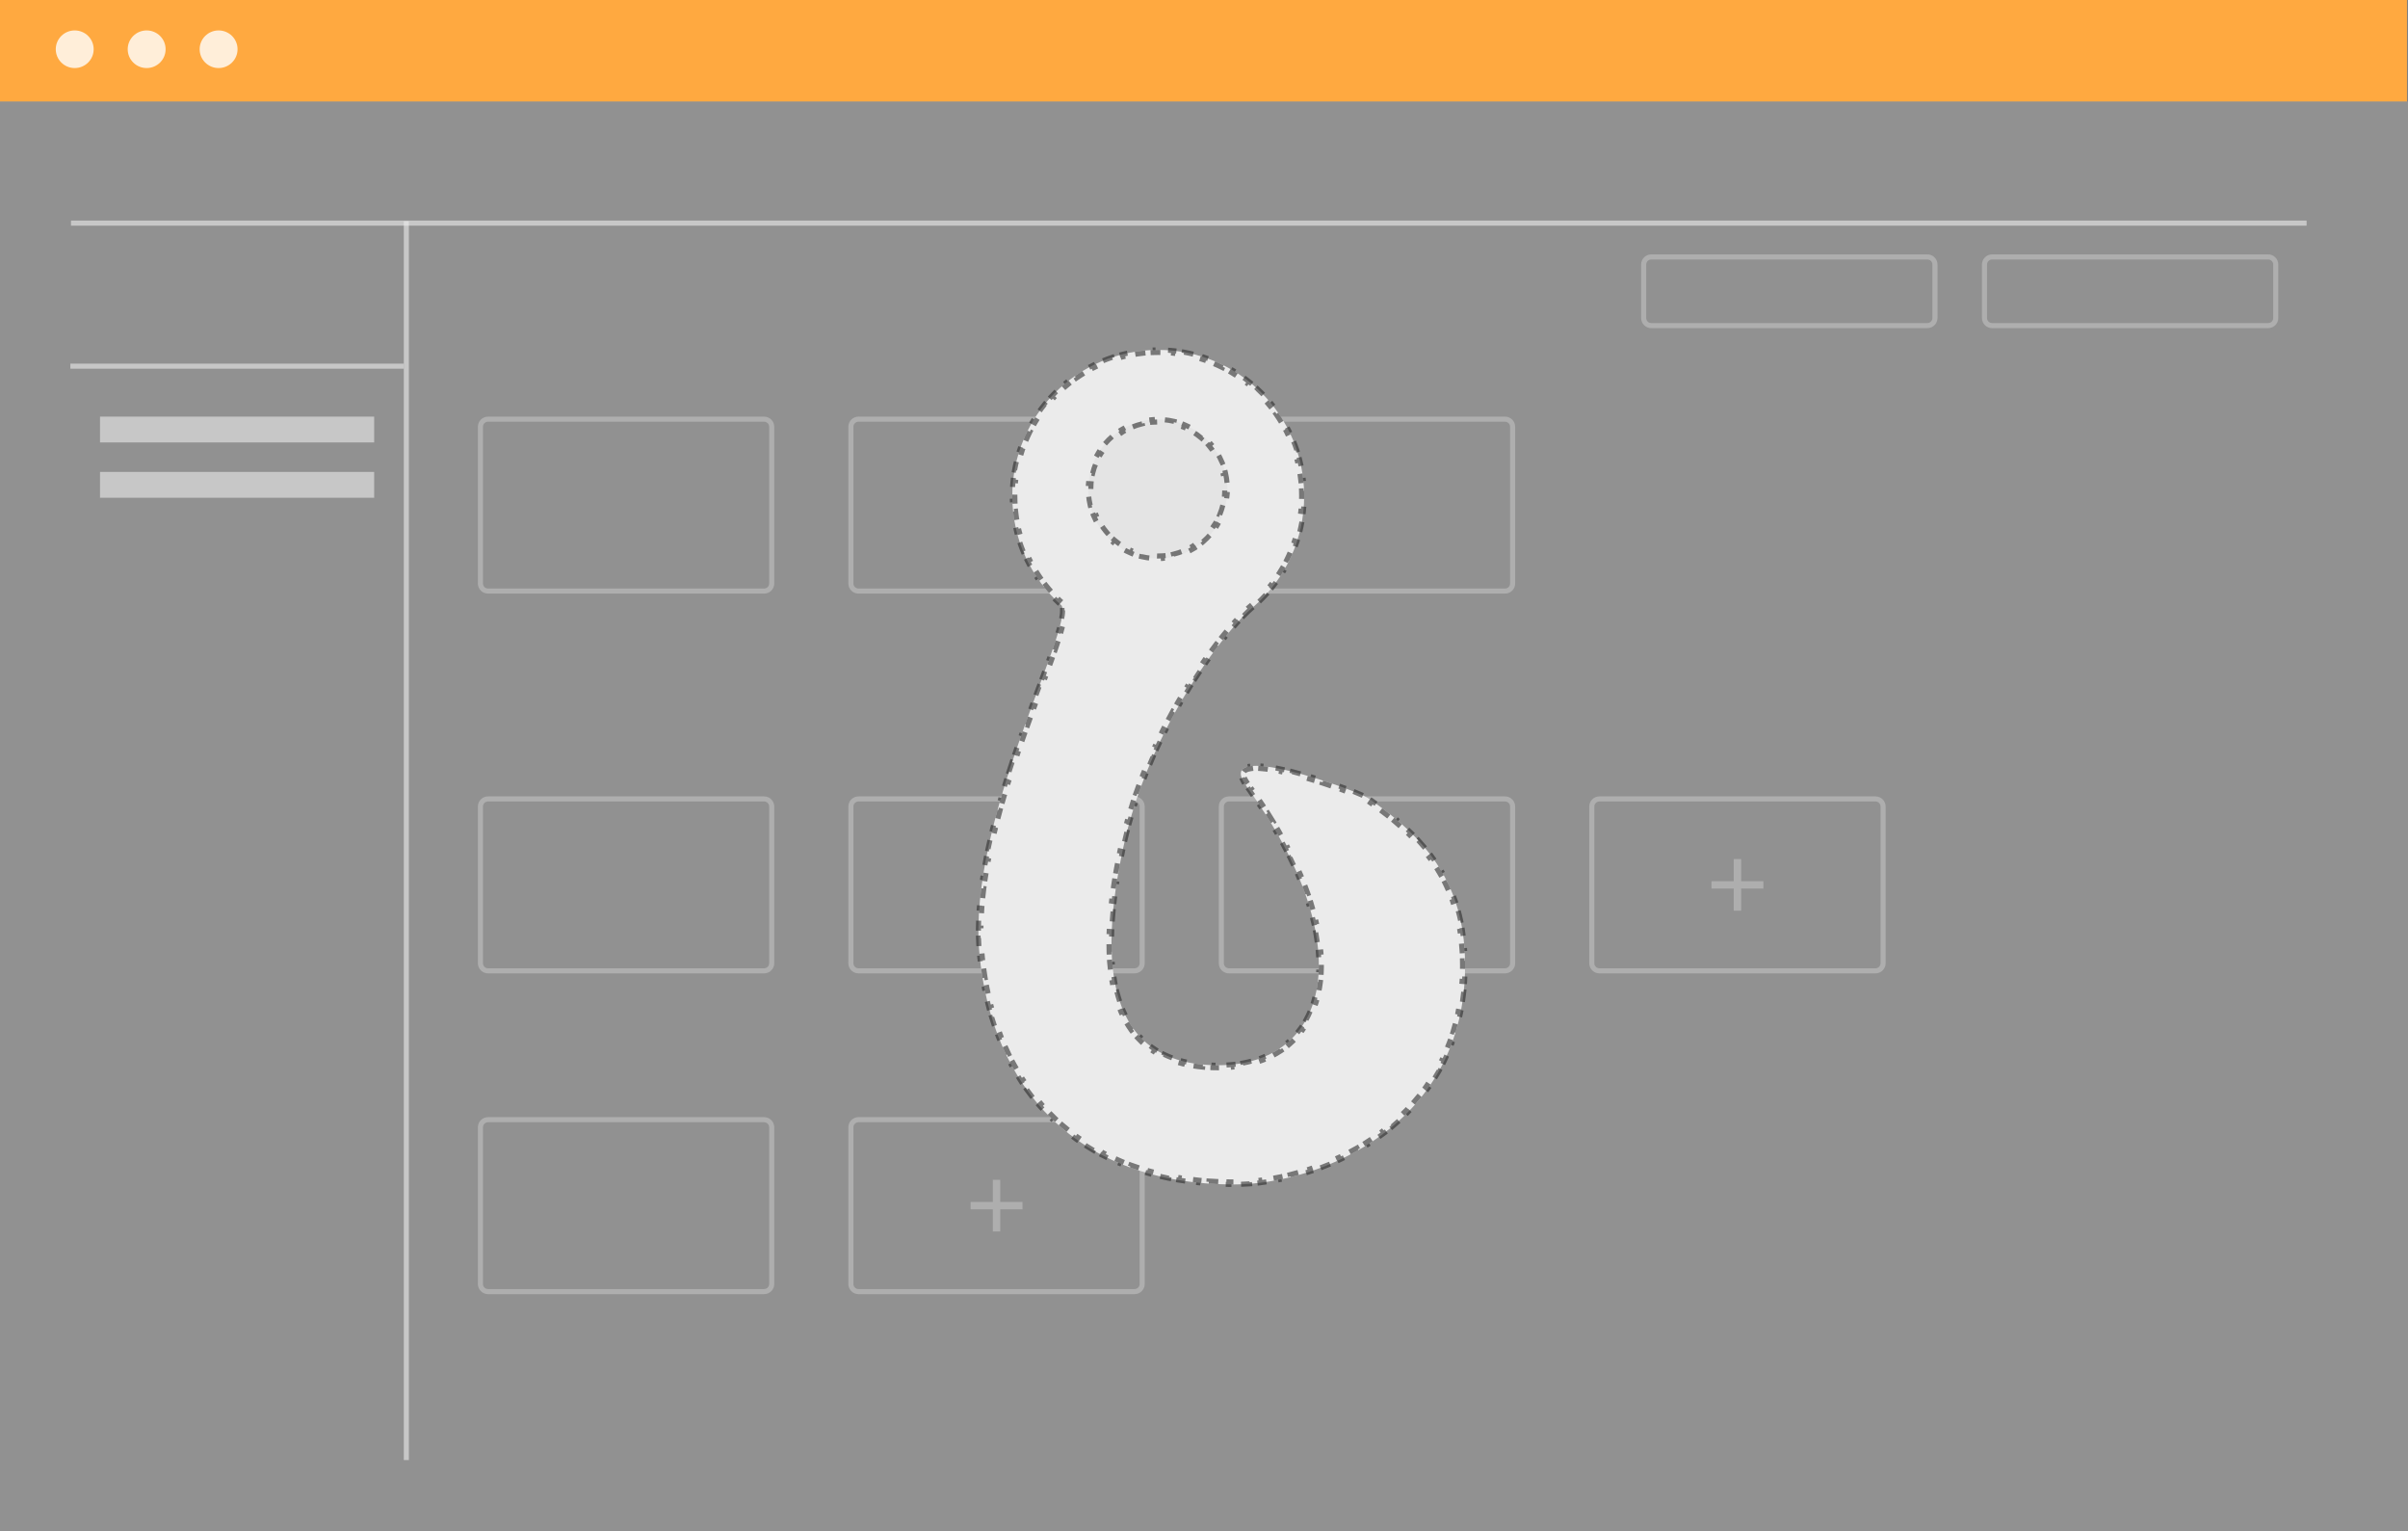 <svg width="475" height="302" viewBox="0 0 475 302" fill="none" xmlns="http://www.w3.org/2000/svg">
<rect x="0" y="0" width="475" height="302" fill="#808080" stroke="none"/>
<g clip-path="url(#clip0_903_643)">
<path d="M474.798 0H0V20.018H474.798V0Z" fill="#FFA940"/>
<path d="M14.739 13.421C16.803 13.421 18.477 11.759 18.477 9.71C18.477 7.661 16.803 6 14.739 6C12.674 6 11 7.661 11 9.71C11 11.759 12.674 13.421 14.739 13.421Z" fill="white" fill-opacity="0.8"/>
<path d="M28.929 13.421C30.994 13.421 32.668 11.759 32.668 9.71C32.668 7.661 30.994 6 28.929 6C26.864 6 25.191 7.661 25.191 9.71C25.191 11.759 26.864 13.421 28.929 13.421Z" fill="white" fill-opacity="0.8"/>
<path d="M43.12 13.421C45.185 13.421 46.859 11.759 46.859 9.71C46.859 7.661 45.185 6 43.12 6C41.056 6 39.382 7.661 39.382 9.71C39.382 11.759 41.056 13.421 43.12 13.421Z" fill="white" fill-opacity="0.8"/>
<path d="M73.807 82.159H19.73V87.248H73.807V82.159Z" fill="#F0F0F0" fill-opacity="0.6"/>
<path d="M96.268 82.659H150.729C151.557 82.659 152.229 83.33 152.229 84.159V115.058C152.229 115.887 151.557 116.558 150.729 116.558H96.268C95.44 116.558 94.768 115.887 94.768 115.058V84.159C94.768 83.33 95.44 82.659 96.268 82.659Z" stroke="#D9D9D9" stroke-opacity="0.4"/>
<path d="M96.268 157.547H150.729C151.557 157.547 152.229 158.219 152.229 159.047V189.946C152.229 190.775 151.557 191.446 150.729 191.446H96.268C95.44 191.446 94.768 190.775 94.768 189.946V159.047C94.768 158.219 95.44 157.547 96.268 157.547Z" stroke="#D9D9D9" stroke-opacity="0.4"/>
<path d="M169.344 82.659H223.805C224.633 82.659 225.305 83.33 225.305 84.159V115.058C225.305 115.887 224.633 116.558 223.805 116.558H169.344C168.516 116.558 167.844 115.887 167.844 115.058V84.159C167.844 83.33 168.516 82.659 169.344 82.659Z" stroke="#D9D9D9" stroke-opacity="0.4"/>
<path d="M169.344 157.547H223.805C224.633 157.547 225.305 158.219 225.305 159.047V189.946C225.305 190.775 224.633 191.446 223.805 191.446H169.344C168.516 191.446 167.844 190.775 167.844 189.946V159.047C167.844 158.219 168.516 157.547 169.344 157.547Z" stroke="#D9D9D9" stroke-opacity="0.4"/>
<path d="M96.268 220.802H150.729C151.557 220.802 152.229 221.474 152.229 222.302V253.202C152.229 254.03 151.557 254.702 150.729 254.702H96.268C95.44 254.702 94.768 254.03 94.768 253.202V222.302C94.768 221.474 95.44 220.802 96.268 220.802Z" stroke="#D9D9D9" stroke-opacity="0.4"/>
<path d="M242.42 157.547H296.881C297.709 157.547 298.381 158.219 298.381 159.047V189.946C298.381 190.775 297.709 191.446 296.881 191.446H242.42C241.592 191.446 240.92 190.775 240.92 189.946V159.047C240.92 158.219 241.592 157.547 242.42 157.547Z" stroke="#D9D9D9" stroke-opacity="0.4"/>
<path d="M242.42 82.659H296.881C297.709 82.659 298.381 83.33 298.381 84.159V115.058C298.381 115.887 297.709 116.558 296.881 116.558H242.42C241.592 116.558 240.92 115.887 240.92 115.058V84.159C240.92 83.33 241.592 82.659 242.42 82.659Z" stroke="#D9D9D9" stroke-opacity="0.4"/>
<path d="M325.727 50.667H380.188C381.016 50.667 381.688 51.339 381.688 52.167V62.709C381.688 63.537 381.016 64.209 380.188 64.209H325.727C324.898 64.209 324.227 63.537 324.227 62.709V52.167C324.227 51.339 324.898 50.667 325.727 50.667Z" stroke="#D9D9D9" stroke-opacity="0.4"/>
<path d="M392.957 50.667H447.418C448.246 50.667 448.918 51.339 448.918 52.167V62.709C448.918 63.537 448.246 64.209 447.418 64.209H392.957C392.128 64.209 391.457 63.537 391.457 62.709V52.167C391.457 51.339 392.128 50.667 392.957 50.667Z" stroke="#D9D9D9" stroke-opacity="0.4"/>
<path d="M73.807 93.065H19.73V98.154H73.807V93.065Z" fill="#F0F0F0" fill-opacity="0.6"/>
<path d="M80.153 43.624V287.92" stroke="#F0F0F0" stroke-opacity="0.6"/>
<path d="M14 44L455 44" stroke="#F0F0F0" stroke-opacity="0.6"/>
<path d="M13.884 72.207H79.653" stroke="#F0F0F0" stroke-opacity="0.6"/>
<path d="M315.496 157.547H369.957C370.785 157.547 371.457 158.219 371.457 159.047V189.946C371.457 190.775 370.785 191.446 369.957 191.446H315.496C314.668 191.446 313.996 190.775 313.996 189.946V159.047C313.996 158.219 314.668 157.547 315.496 157.547Z" stroke="#D9D9D9" stroke-opacity="0.4"/>
<path d="M341.996 179.586V175.224H337.611V173.77H341.996V169.407H343.457V173.77H347.842V175.224H343.457V179.586H341.996Z" fill="#D9D9D9" fill-opacity="0.4"/>
<path d="M169.344 220.802H223.805C224.633 220.802 225.305 221.474 225.305 222.302V253.202C225.305 254.03 224.633 254.702 223.805 254.702H169.344C168.516 254.702 167.844 254.03 167.844 253.202V222.302C167.844 221.474 168.516 220.802 169.344 220.802Z" stroke="#D9D9D9" stroke-opacity="0.4"/>
<path d="M195.844 242.841V238.479H191.459V237.025H195.844V232.662H197.305V237.025H201.69V238.479H197.305V242.841H195.844Z" fill="#D9D9D9" fill-opacity="0.4"/>
<path d="M257.26 97.819C257.26 106.426 253.491 114.153 247.515 119.433C241.91 123.858 226.699 143.45 221.611 166.96C216.523 190.47 218.358 210.061 240.283 210.061C262.208 210.061 268.702 186.552 245.82 154.951C238.978 145.504 267.601 155.851 269.809 157.354C283.169 166.436 289 176.061 289 190.469C289 221.818 260.457 233.573 243.421 233.573C212.234 233.573 195.591 214.36 193.192 187.943C190.794 161.524 211.68 124.237 209.432 119.433C203.456 114.153 199.685 106.426 199.685 97.819C199.685 81.903 212.575 69 228.473 69C244.372 69 257.26 81.903 257.26 97.819Z" fill="#F0F0F0"/>
<path d="M246.774 120.057C246.341 120.442 245.868 120.895 245.36 121.412L245.003 121.062C244.573 121.499 244.119 121.982 243.646 122.507L244.017 122.842C243.602 123.303 243.171 123.797 242.726 124.324L242.344 124.001C241.938 124.481 241.521 124.988 241.095 125.521L241.486 125.833C241.091 126.326 240.688 126.842 240.278 127.379L239.881 127.075C239.492 127.585 239.098 128.113 238.7 128.659L239.104 128.954C238.728 129.468 238.349 129.998 237.967 130.544L237.557 130.258C237.189 130.784 236.818 131.325 236.445 131.88L236.86 132.159C236.501 132.692 236.142 133.237 235.781 133.795L235.361 133.524C235.01 134.067 234.659 134.621 234.308 135.187L234.732 135.451C234.392 135.999 234.052 136.557 233.713 137.125L233.283 136.869C232.951 137.426 232.619 137.992 232.289 138.568L232.723 138.817C232.401 139.377 232.081 139.947 231.762 140.525L231.324 140.284C231.011 140.853 230.699 141.431 230.39 142.016L230.832 142.25C230.529 142.822 230.229 143.403 229.932 143.99L229.486 143.765C229.192 144.346 228.901 144.934 228.613 145.529L229.063 145.746C228.781 146.331 228.501 146.921 228.226 147.518L227.772 147.309C227.499 147.901 227.229 148.499 226.964 149.104L227.421 149.305C227.16 149.9 226.903 150.5 226.65 151.106L226.189 150.914C225.937 151.517 225.69 152.125 225.448 152.739L225.913 152.922C225.675 153.528 225.441 154.138 225.212 154.753L224.743 154.578C224.515 155.192 224.293 155.809 224.075 156.432L224.547 156.597C224.333 157.211 224.124 157.831 223.921 158.454L223.445 158.299C223.243 158.921 223.046 159.548 222.855 160.179L223.334 160.323C223.146 160.947 222.963 161.574 222.788 162.204L222.306 162.07C222.131 162.702 221.962 163.336 221.8 163.975L222.284 164.098C222.124 164.729 221.97 165.364 221.824 166.002L221.337 165.891C221.264 166.211 221.192 166.532 221.122 166.854C221.051 167.182 220.982 167.51 220.913 167.837L221.403 167.939C221.266 168.594 221.134 169.246 221.009 169.894L220.518 169.799C220.39 170.459 220.268 171.115 220.153 171.767L220.645 171.855C220.528 172.514 220.418 173.17 220.315 173.821L219.821 173.742C219.715 174.407 219.617 175.068 219.526 175.724L220.021 175.793C219.928 176.457 219.844 177.116 219.767 177.77L219.27 177.712C219.192 178.383 219.121 179.048 219.06 179.707L219.558 179.753C219.495 180.423 219.442 181.085 219.398 181.741L218.899 181.708C218.854 182.384 218.819 183.053 218.794 183.715L219.294 183.733C219.269 184.407 219.255 185.072 219.252 185.728L218.752 185.726C218.75 186.407 218.759 187.079 218.782 187.741L219.282 187.724C219.304 188.399 219.341 189.063 219.391 189.717L218.892 189.755C218.945 190.437 219.012 191.107 219.096 191.764L219.592 191.702C219.677 192.372 219.779 193.029 219.897 193.672L219.406 193.763C219.531 194.437 219.674 195.097 219.838 195.74L220.322 195.617C220.489 196.273 220.676 196.911 220.885 197.53L220.411 197.69C220.631 198.344 220.875 198.979 221.144 199.593L221.602 199.393C221.873 200.01 222.168 200.604 222.49 201.176L222.055 201.421C222.393 202.022 222.761 202.598 223.158 203.148L223.563 202.855C223.954 203.396 224.375 203.911 224.825 204.397L224.459 204.737C224.924 205.239 225.42 205.712 225.949 206.154L226.27 205.771C226.774 206.192 227.308 206.585 227.874 206.949L227.603 207.37C228.17 207.734 228.766 208.069 229.394 208.374L229.612 207.924C230.198 208.208 230.812 208.466 231.455 208.696L231.287 209.167C231.91 209.39 232.559 209.587 233.234 209.758L233.357 209.273C233.982 209.431 234.632 209.566 235.306 209.678L235.224 210.171C235.874 210.278 236.544 210.364 237.237 210.427L237.282 209.929C237.925 209.988 238.589 210.028 239.272 210.047L239.258 210.547C239.595 210.557 239.937 210.561 240.283 210.561C240.622 210.561 240.958 210.556 241.29 210.545L241.273 210.045C241.939 210.023 242.59 209.979 243.225 209.912L243.277 210.409C243.952 210.339 244.611 210.244 245.252 210.125L245.161 209.633C245.815 209.512 246.451 209.365 247.067 209.194L247.201 209.675C247.856 209.493 248.49 209.283 249.103 209.047L248.923 208.58C249.541 208.342 250.135 208.076 250.707 207.783L250.935 208.227C251.539 207.917 252.118 207.578 252.67 207.209L252.393 206.793C252.94 206.428 253.461 206.035 253.954 205.613L254.279 205.993C254.791 205.555 255.275 205.088 255.729 204.592L255.36 204.254C255.8 203.775 256.21 203.268 256.592 202.735L256.999 203.026C257.387 202.483 257.745 201.915 258.074 201.321L257.636 201.079C257.948 200.516 258.232 199.928 258.487 199.318L258.948 199.511C259.203 198.904 259.429 198.275 259.627 197.625L259.149 197.479C259.336 196.867 259.497 196.236 259.633 195.585L260.122 195.687C260.256 195.047 260.364 194.39 260.447 193.717L259.951 193.656C260.03 193.021 260.085 192.371 260.118 191.706L260.618 191.731C260.65 191.081 260.66 190.418 260.648 189.741L260.148 189.75C260.137 189.11 260.106 188.458 260.055 187.794L260.554 187.756C260.504 187.108 260.435 186.449 260.346 185.78L259.85 185.846C259.766 185.21 259.665 184.563 259.545 183.907L260.037 183.818C259.921 183.181 259.788 182.535 259.638 181.881L259.151 181.992C259.008 181.37 258.85 180.739 258.676 180.1L259.159 179.969C258.989 179.345 258.804 178.713 258.604 178.075L258.127 178.224C257.934 177.61 257.728 176.99 257.508 176.363L257.979 176.197C257.764 175.584 257.534 174.965 257.292 174.34L256.826 174.521C256.594 173.925 256.35 173.324 256.093 172.717L256.554 172.523C256.301 171.926 256.037 171.324 255.76 170.718L255.305 170.925C255.036 170.336 254.755 169.743 254.463 169.144L254.912 168.925C254.63 168.347 254.336 167.765 254.032 167.179L253.588 167.409C253.291 166.837 252.983 166.261 252.665 165.681L253.103 165.44C252.79 164.871 252.467 164.298 252.134 163.721L251.701 163.971C251.38 163.416 251.049 162.857 250.708 162.295L251.136 162.036C250.797 161.478 250.45 160.917 250.092 160.353L249.67 160.62C249.327 160.079 248.975 159.535 248.614 158.987L249.031 158.712C248.673 158.169 248.306 157.624 247.93 157.076L247.518 157.359C247.153 156.828 246.78 156.294 246.398 155.757L246.806 155.468C246.614 155.198 246.421 154.928 246.225 154.658L245.836 154.94L246.225 154.658C246.003 154.352 245.824 154.073 245.683 153.819L245.246 154.062C244.763 153.191 244.661 152.536 244.865 152.061L245.325 152.258C245.445 151.977 245.823 151.706 246.69 151.584L246.62 151.089C247.212 151.005 247.924 150.999 248.728 151.056L248.692 151.554C249.318 151.598 250.005 151.682 250.739 151.8L250.818 151.306C251.476 151.411 252.168 151.543 252.882 151.695L252.778 152.184C253.438 152.325 254.119 152.484 254.811 152.658L254.932 152.173C255.604 152.341 256.285 152.522 256.968 152.713L256.834 153.195C257.504 153.382 258.177 153.579 258.844 153.781L258.989 153.303C259.667 153.509 260.34 153.721 260.997 153.934L260.843 154.41C261.523 154.631 262.187 154.854 262.827 155.075L262.99 154.602C263.685 154.842 264.351 155.08 264.977 155.31L264.804 155.779C265.514 156.04 266.171 156.291 266.758 156.523L266.943 156.058C267.726 156.369 268.389 156.648 268.89 156.878L268.682 157.332C269.121 157.533 269.401 157.681 269.528 157.767L269.528 157.767C269.806 157.957 270.081 158.146 270.353 158.335L270.639 157.925C271.195 158.314 271.738 158.703 272.267 159.094L271.97 159.496C272.513 159.898 273.042 160.301 273.557 160.705L273.866 160.312C274.399 160.732 274.917 161.154 275.421 161.578L275.098 161.96C275.614 162.394 276.113 162.831 276.596 163.27L276.933 162.9C277.434 163.356 277.92 163.815 278.388 164.278L278.037 164.634C278.515 165.106 278.975 165.582 279.417 166.062L279.785 165.722C280.244 166.22 280.685 166.722 281.108 167.23L280.724 167.55C281.151 168.062 281.56 168.58 281.95 169.104L282.351 168.805C282.754 169.346 283.139 169.894 283.504 170.448L283.086 170.723C283.45 171.277 283.795 171.838 284.121 172.406L284.555 172.157C284.889 172.739 285.204 173.329 285.499 173.928L285.05 174.149C285.341 174.739 285.613 175.339 285.866 175.947L286.328 175.755C286.584 176.371 286.821 176.996 287.039 177.631L286.566 177.793C286.779 178.413 286.974 179.042 287.151 179.681L287.633 179.548C287.81 180.187 287.969 180.837 288.111 181.497L287.622 181.602C287.76 182.24 287.88 182.888 287.985 183.547L288.479 183.469C288.582 184.122 288.67 184.785 288.743 185.459L288.246 185.513C288.315 186.161 288.37 186.819 288.411 187.489L288.91 187.458C288.951 188.116 288.977 188.784 288.99 189.463L288.49 189.473C288.497 189.803 288.5 190.135 288.5 190.469C288.5 190.815 288.496 191.158 288.49 191.499L288.989 191.509C288.975 192.201 288.947 192.882 288.905 193.553L288.406 193.522C288.364 194.209 288.307 194.886 288.236 195.552L288.733 195.605C288.659 196.296 288.571 196.977 288.469 197.646L287.974 197.571C287.871 198.248 287.752 198.914 287.62 199.569L288.11 199.668C287.973 200.346 287.821 201.012 287.654 201.667L287.17 201.543C287.001 202.206 286.818 202.856 286.621 203.495L287.098 203.642C286.894 204.305 286.674 204.955 286.44 205.592L285.97 205.42C285.735 206.061 285.484 206.689 285.22 207.305L285.68 207.502C285.407 208.137 285.12 208.759 284.819 209.368L284.371 209.146C284.07 209.757 283.754 210.354 283.424 210.938L283.86 211.184C283.522 211.784 283.169 212.371 282.804 212.945L282.382 212.677C282.017 213.25 281.639 213.81 281.248 214.356L281.655 214.647C281.255 215.207 280.842 215.753 280.417 216.286L280.026 215.974C279.602 216.505 279.167 217.022 278.72 217.525L279.094 217.857C278.637 218.372 278.17 218.873 277.691 219.36L277.335 219.009C276.859 219.494 276.372 219.965 275.876 220.422L276.215 220.79C275.71 221.256 275.195 221.708 274.671 222.146L274.35 221.762C273.829 222.198 273.3 222.621 272.762 223.029L273.065 223.427C272.518 223.843 271.963 224.245 271.401 224.633L271.117 224.222C270.558 224.609 269.991 224.982 269.419 225.341L269.685 225.765C269.103 226.13 268.515 226.482 267.923 226.82L267.675 226.386C267.083 226.724 266.487 227.047 265.887 227.357L266.117 227.802C265.505 228.118 264.89 228.42 264.273 228.708L264.061 228.255C263.443 228.544 262.822 228.818 262.2 229.08L262.394 229.541C261.758 229.807 261.121 230.06 260.483 230.299L260.308 229.831C259.668 230.071 259.028 230.296 258.388 230.508L258.545 230.983C257.89 231.2 257.235 231.403 256.583 231.592L256.444 231.112C255.785 231.302 255.13 231.478 254.478 231.64L254.598 232.125C253.926 232.292 253.257 232.444 252.595 232.581L252.493 232.092C251.82 232.231 251.154 232.355 250.494 232.464L250.575 232.957C249.89 233.07 249.212 233.167 248.544 233.249L248.484 232.752C247.797 232.836 247.122 232.903 246.459 232.954L246.497 233.452C245.797 233.506 245.111 233.541 244.441 233.559L244.427 233.059C244.088 233.068 243.752 233.073 243.421 233.073C243.087 233.073 242.754 233.07 242.423 233.066L242.416 233.566C241.749 233.557 241.089 233.539 240.435 233.512L240.455 233.013C239.788 232.986 239.129 232.949 238.476 232.904L238.442 233.403C237.773 233.356 237.111 233.3 236.457 233.234L236.506 232.737C235.846 232.671 235.193 232.595 234.548 232.51L234.483 233.006C233.82 232.918 233.165 232.821 232.519 232.714L232.6 232.221C231.943 232.112 231.295 231.993 230.655 231.864L230.556 232.354C229.899 232.222 229.251 232.08 228.611 231.927L228.727 231.441C228.082 231.287 227.447 231.122 226.82 230.947L226.686 231.429C226.042 231.249 225.408 231.059 224.782 230.858L224.935 230.382C224.305 230.18 223.684 229.967 223.073 229.743L222.901 230.212C222.272 229.982 221.653 229.74 221.045 229.488L221.236 229.026C220.625 228.773 220.024 228.508 219.433 228.233L219.222 228.686C218.617 228.404 218.022 228.111 217.437 227.806L217.668 227.363C217.083 227.058 216.509 226.742 215.945 226.415L215.694 226.847C215.118 226.513 214.552 226.167 213.997 225.809L214.268 225.389C213.714 225.033 213.172 224.665 212.641 224.287L212.35 224.694C211.808 224.308 211.277 223.91 210.758 223.501L211.067 223.108C210.55 222.702 210.045 222.284 209.551 221.856L209.223 222.234C208.721 221.798 208.23 221.352 207.751 220.895L208.096 220.533C207.621 220.08 207.158 219.616 206.706 219.142L206.344 219.487C205.886 219.006 205.44 218.515 205.006 218.014L205.384 217.687C204.955 217.191 204.537 216.686 204.131 216.171L203.739 216.48C203.329 215.96 202.93 215.429 202.543 214.889L202.95 214.598C202.569 214.066 202.199 213.524 201.841 212.973L201.422 213.246C201.061 212.691 200.712 212.127 200.374 211.554L200.805 211.3C200.472 210.736 200.151 210.164 199.841 209.583L199.4 209.818C199.089 209.234 198.789 208.642 198.5 208.042L198.95 207.825C198.667 207.236 198.394 206.638 198.132 206.032L197.673 206.231C197.411 205.625 197.159 205.011 196.919 204.39L197.385 204.21C197.149 203.6 196.923 202.983 196.708 202.359L196.235 202.522C196.02 201.898 195.815 201.268 195.621 200.63L196.099 200.484C195.908 199.859 195.728 199.226 195.557 198.588L195.074 198.717C194.904 198.079 194.743 197.435 194.593 196.785L195.08 196.672C194.932 196.034 194.794 195.391 194.666 194.741L194.176 194.838C194.048 194.19 193.929 193.537 193.82 192.878L194.314 192.796C194.207 192.151 194.11 191.501 194.022 190.845L193.526 190.912C193.438 190.258 193.359 189.6 193.29 188.937L193.787 188.885C193.752 188.557 193.72 188.228 193.69 187.897C193.661 187.577 193.635 187.255 193.613 186.931L193.114 186.966C193.07 186.314 193.038 185.656 193.02 184.993L193.52 184.979C193.502 184.333 193.496 183.681 193.502 183.023L193.002 183.019C193.009 182.367 193.026 181.711 193.054 181.051L193.554 181.072C193.582 180.425 193.62 179.774 193.668 179.119L193.169 179.083C193.217 178.43 193.275 177.774 193.342 177.115L193.84 177.166C193.905 176.519 193.98 175.87 194.063 175.218L193.567 175.155C193.65 174.506 193.74 173.856 193.839 173.204L194.333 173.278C194.431 172.634 194.535 171.988 194.647 171.341L194.155 171.256C194.266 170.61 194.385 169.962 194.51 169.314L195.001 169.409C195.125 168.768 195.255 168.127 195.391 167.486L194.902 167.382C195.038 166.74 195.18 166.098 195.327 165.456L195.815 165.568C195.961 164.93 196.112 164.292 196.269 163.655L195.783 163.536C195.94 162.898 196.102 162.26 196.267 161.624L196.751 161.75C196.917 161.116 197.086 160.482 197.26 159.851L196.778 159.718C196.952 159.083 197.13 158.45 197.312 157.819L197.792 157.957C197.974 157.327 198.159 156.698 198.346 156.072L197.867 155.928C198.057 155.296 198.25 154.666 198.444 154.04L198.922 154.188C199.117 153.559 199.316 152.933 199.516 152.311L199.04 152.158C199.241 151.53 199.445 150.905 199.651 150.285L200.125 150.442C200.332 149.815 200.541 149.193 200.751 148.576L200.277 148.415C200.491 147.787 200.705 147.163 200.919 146.546L201.392 146.71C201.609 146.084 201.826 145.465 202.044 144.851L201.572 144.684C201.793 144.059 202.014 143.441 202.234 142.83L202.705 142.999C202.93 142.375 203.154 141.758 203.376 141.148L202.906 140.977C203.135 140.349 203.363 139.73 203.588 139.12L204.057 139.293C204.288 138.666 204.516 138.049 204.742 137.441L204.273 137.268C204.487 136.689 204.699 136.12 204.907 135.562C204.925 135.514 204.942 135.466 204.96 135.418L205.429 135.593C205.663 134.963 205.892 134.347 206.115 133.744L205.646 133.57C205.881 132.938 206.108 132.322 206.328 131.721L206.798 131.893C207.032 131.256 207.257 130.636 207.473 130.036L207.002 129.867C207.233 129.223 207.453 128.602 207.66 128.005L208.133 128.168C208.36 127.511 208.572 126.883 208.766 126.285L208.29 126.131C208.507 125.463 208.701 124.835 208.869 124.249L209.35 124.387C209.553 123.679 209.72 123.027 209.845 122.438L209.355 122.335C209.52 121.558 209.606 120.902 209.601 120.378L210.101 120.374C210.097 119.947 210.038 119.55 209.884 119.221L209.84 119.127L209.763 119.058C209.513 118.837 209.266 118.612 209.024 118.383L208.68 118.745C208.188 118.278 207.712 117.794 207.253 117.293L207.622 116.956C207.171 116.464 206.738 115.956 206.323 115.434L205.931 115.745C205.509 115.214 205.106 114.668 204.721 114.107L205.134 113.825C204.757 113.275 204.399 112.712 204.061 112.135L203.63 112.388C203.287 111.804 202.965 111.207 202.663 110.597L203.111 110.375C202.816 109.779 202.541 109.171 202.288 108.552L201.825 108.741C201.569 108.115 201.334 107.478 201.121 106.831L201.596 106.675C201.389 106.044 201.203 105.403 201.039 104.753L200.555 104.875C200.39 104.22 200.248 103.556 200.129 102.884L200.621 102.797C200.505 102.144 200.412 101.483 200.342 100.816L199.844 100.868C199.774 100.198 199.727 99.52 199.703 98.837L200.203 98.82C200.191 98.487 200.185 98.154 200.185 97.819C200.185 97.48 200.191 97.142 200.203 96.806L199.703 96.789C199.727 96.099 199.776 95.415 199.848 94.739L200.345 94.791C200.417 94.117 200.512 93.449 200.63 92.79L200.138 92.702C200.259 92.024 200.404 91.354 200.572 90.693L201.057 90.816C201.223 90.16 201.413 89.513 201.624 88.876L201.15 88.719C201.367 88.066 201.606 87.423 201.868 86.792L202.33 86.984C202.588 86.359 202.868 85.746 203.169 85.145L202.722 84.922C203.03 84.307 203.359 83.706 203.708 83.117L204.138 83.372C204.482 82.792 204.847 82.225 205.231 81.673L204.82 81.388C205.212 80.824 205.623 80.275 206.052 79.741L206.442 80.055C206.865 79.53 207.306 79.02 207.765 78.527L207.398 78.187C207.865 77.685 208.35 77.199 208.851 76.732L209.192 77.097C209.685 76.638 210.194 76.196 210.718 75.772L210.404 75.383C210.936 74.953 211.485 74.541 212.048 74.148L212.334 74.559C212.886 74.174 213.452 73.809 214.032 73.463L213.776 73.034C214.364 72.684 214.965 72.354 215.579 72.046L215.804 72.492C216.404 72.191 217.017 71.91 217.641 71.651L217.449 71.189C218.08 70.927 218.722 70.687 219.375 70.469L219.533 70.944C220.169 70.731 220.816 70.541 221.472 70.374L221.348 69.89C222.009 69.721 222.679 69.576 223.357 69.454L223.445 69.946C224.104 69.828 224.772 69.732 225.446 69.66L225.393 69.163C226.07 69.091 226.754 69.042 227.443 69.018L227.461 69.518C227.797 69.506 228.135 69.5 228.473 69.5C228.812 69.5 229.15 69.506 229.486 69.518L229.503 69.018C230.193 69.042 230.877 69.091 231.553 69.163L231.5 69.66C232.175 69.732 232.842 69.828 233.502 69.946L233.59 69.454C234.268 69.576 234.938 69.721 235.598 69.89L235.475 70.374C236.131 70.541 236.777 70.731 237.414 70.944L237.572 70.469C238.225 70.687 238.867 70.927 239.498 71.189L239.306 71.651C239.93 71.91 240.543 72.191 241.143 72.492L241.367 72.046C241.981 72.354 242.583 72.684 243.17 73.034L242.915 73.463C243.494 73.809 244.061 74.174 244.613 74.559L244.898 74.148C245.462 74.541 246.01 74.953 246.543 75.383L246.228 75.772C246.753 76.196 247.261 76.638 247.754 77.097L248.095 76.732C248.596 77.199 249.081 77.685 249.548 78.187L249.182 78.527C249.64 79.021 250.081 79.53 250.504 80.055L250.894 79.742C251.323 80.275 251.735 80.824 252.126 81.388L251.715 81.673C252.099 82.225 252.464 82.792 252.808 83.373L253.238 83.117C253.587 83.706 253.916 84.307 254.224 84.922L253.777 85.146C254.077 85.746 254.358 86.359 254.616 86.984L255.078 86.792C255.339 87.424 255.579 88.066 255.796 88.719L255.321 88.876C255.533 89.513 255.722 90.16 255.889 90.816L256.374 90.693C256.541 91.354 256.687 92.024 256.808 92.702L256.316 92.79C256.434 93.449 256.529 94.117 256.601 94.791L257.098 94.739C257.17 95.415 257.218 96.099 257.242 96.789L256.743 96.806C256.754 97.142 256.76 97.48 256.76 97.819C256.76 98.154 256.754 98.487 256.743 98.82L257.243 98.837C257.219 99.52 257.171 100.198 257.101 100.868L256.604 100.816C256.534 101.483 256.44 102.144 256.325 102.797L256.817 102.884C256.698 103.556 256.556 104.22 256.391 104.875L255.906 104.753C255.743 105.403 255.557 106.044 255.35 106.675L255.825 106.831C255.612 107.478 255.377 108.115 255.121 108.741L254.658 108.552C254.405 109.171 254.13 109.779 253.835 110.375L254.283 110.597C253.982 111.206 253.659 111.804 253.316 112.388L252.885 112.135C252.547 112.712 252.189 113.275 251.813 113.825L252.225 114.107C251.841 114.668 251.437 115.214 251.015 115.745L250.624 115.434C250.209 115.956 249.775 116.464 249.325 116.956L249.694 117.293C249.235 117.794 248.759 118.278 248.266 118.745L247.922 118.383C247.684 118.609 247.441 118.831 247.194 119.049C246.958 119.237 246.706 119.448 246.442 119.683L246.774 120.057Z" stroke="black" stroke-opacity="0.6" stroke-dasharray="2 2"/>
<path d="M242.103 96.43C242.103 104.004 235.963 110.144 228.389 110.144C220.814 110.144 214.674 104.004 214.674 96.43C214.674 88.855 220.814 82.715 228.389 82.715C235.963 82.715 242.103 88.855 242.103 96.43Z" fill="#D9D9D9" fill-opacity="0.4"/>
<path d="M241.727 93.227C241.892 93.917 242.005 94.627 242.061 95.353L241.562 95.392C241.589 95.734 241.603 96.081 241.603 96.43C241.603 96.78 241.589 97.126 241.562 97.468L242.061 97.507C242.005 98.233 241.892 98.943 241.727 99.633L241.24 99.516C241.078 100.195 240.863 100.854 240.6 101.488L241.062 101.679C240.785 102.347 240.457 102.987 240.083 103.596L239.657 103.335C239.294 103.926 238.886 104.487 238.437 105.012L238.817 105.336C238.35 105.883 237.841 106.391 237.295 106.858L236.97 106.478C236.445 106.927 235.885 107.335 235.293 107.699L235.555 108.125C234.946 108.499 234.305 108.827 233.638 109.103L233.447 108.641C232.813 108.904 232.154 109.119 231.475 109.282L231.592 109.768C230.902 109.933 230.192 110.046 229.466 110.102L229.427 109.604C229.085 109.63 228.738 109.644 228.389 109.644C228.039 109.644 227.693 109.63 227.35 109.604L227.312 110.102C226.586 110.046 225.876 109.933 225.186 109.768L225.302 109.282C224.623 109.119 223.964 108.904 223.33 108.641L223.139 109.103C222.472 108.827 221.831 108.499 221.222 108.125L221.484 107.699C220.892 107.336 220.332 106.927 219.806 106.479L219.482 106.859C218.935 106.392 218.426 105.883 217.96 105.337L218.34 105.012C217.891 104.487 217.482 103.926 217.119 103.335L216.693 103.597C216.319 102.987 215.991 102.347 215.714 101.68L216.176 101.488C215.913 100.854 215.698 100.196 215.536 99.517L215.05 99.633C214.885 98.943 214.772 98.233 214.715 97.507L215.214 97.468C215.187 97.126 215.174 96.78 215.174 96.43C215.174 96.081 215.187 95.734 215.214 95.392L214.715 95.353C214.772 94.627 214.885 93.917 215.05 93.227L215.536 93.343C215.698 92.664 215.913 92.005 216.176 91.371L215.714 91.18C215.991 90.513 216.319 89.872 216.693 89.263L217.119 89.525C217.482 88.933 217.89 88.373 218.339 87.847L217.959 87.522C218.426 86.976 218.935 86.467 219.481 86.001L219.806 86.381C220.331 85.932 220.892 85.523 221.483 85.16L221.222 84.734C221.831 84.36 222.471 84.032 223.139 83.755L223.33 84.217C223.964 83.954 224.623 83.74 225.302 83.577L225.186 83.091C225.875 82.926 226.586 82.813 227.312 82.757L227.35 83.255C227.693 83.228 228.039 83.215 228.389 83.215C228.738 83.215 229.085 83.228 229.427 83.255L229.466 82.757C230.192 82.813 230.902 82.926 231.592 83.091L231.475 83.577C232.154 83.74 232.813 83.955 233.447 84.218L233.638 83.756C234.306 84.032 234.946 84.36 235.555 84.734L235.294 85.16C235.885 85.523 236.446 85.932 236.971 86.381L237.296 86.001C237.842 86.468 238.351 86.977 238.817 87.523L238.437 87.848C238.886 88.373 239.295 88.933 239.658 89.525L240.084 89.263C240.458 89.872 240.785 90.513 241.062 91.18L240.6 91.372C240.863 92.006 241.078 92.664 241.24 93.343L241.727 93.227Z" stroke="black" stroke-opacity="0.6" stroke-dasharray="2 2"/>
<path d="M475 20H0V302H475V20Z" fill="#D9D9D9" fill-opacity="0.2"/>
</g>
<defs>
<clipPath id="clip0_903_643">
<rect width="475" height="302" fill="white"/>
</clipPath>
</defs>
</svg>
